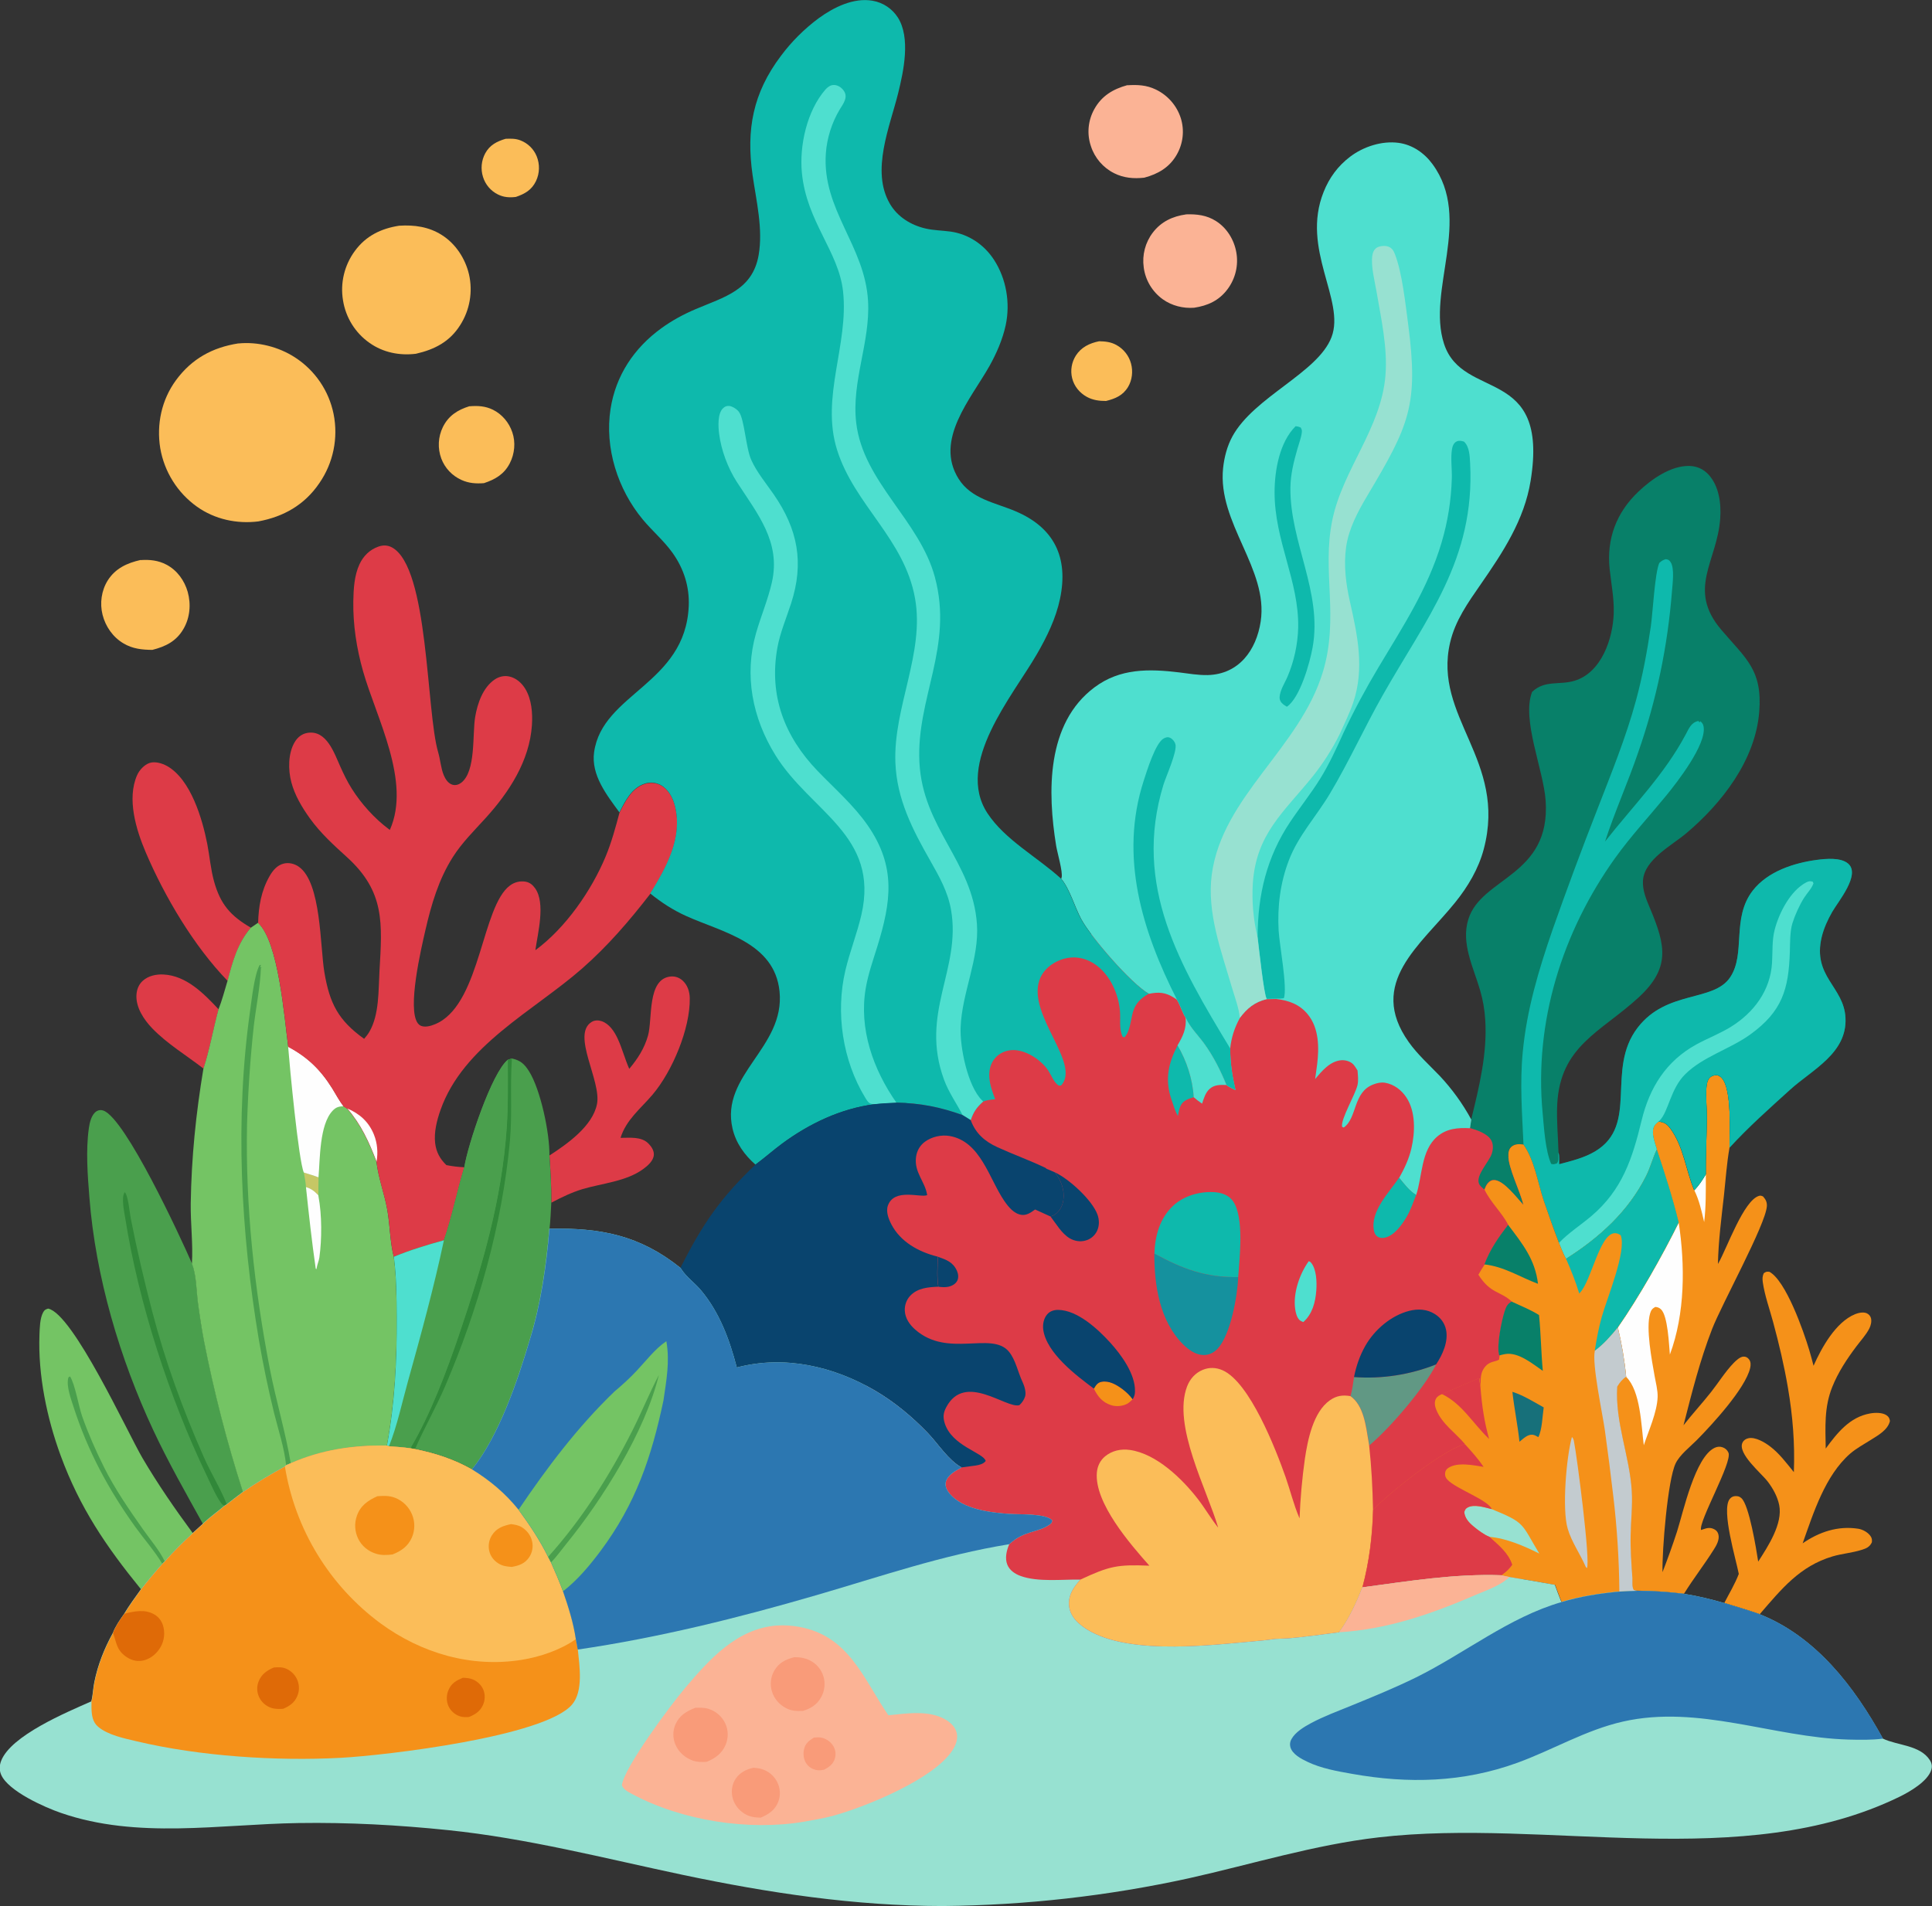 <?xml version="1.0" encoding="UTF-8"?>
<svg id="Layer_1" xmlns="http://www.w3.org/2000/svg" version="1.1" viewBox="0 0 2806.8 2769.8">
  <rect x="0" y="0" width="2806.8" height="2769.8" fill="#333333" stroke="none"/>
  <!-- Generator: Adobe Illustrator 29.4.0, SVG Export Plug-In . SVG Version: 2.1.0 Build 152)  -->
  <defs>
    <style>
      .st0 {
        fill: #15919e;
      }

      .st1 {
        fill: #2c77b1;
      }

      .st2 {
        fill: #fbb395;
      }

      .st3 {
        fill: #fbbd59;
      }

      .st4 {
        fill: #97e1d1;
      }

      .st5 {
        fill: #74c464;
      }

      .st6 {
        fill: #df6a07;
      }

      .st7 {
        fill: #17707a;
      }

      .st8 {
        fill: #c3cbcf;
      }

      .st9 {
        fill: #0eb9ac;
      }

      .st10 {
        fill: #09446e;
      }

      .st11 {
        fill: #f59119;
      }

      .st12 {
        fill: #088069;
      }

      .st13 {
        fill: #dd3b47;
      }

      .st14 {
        fill: #4edfcf;
      }

      .st15 {
        fill: #4a9f4d;
      }

      .st16 {
        fill: #619884;
      }

      .st17 {
        fill: #318839;
      }

      .st18 {
        fill: #f99b79;
      }

      .st19 {
        fill: #c6c765;
      }

      .st20 {
        fill: #fefefe;
      }
    </style>
  </defs>
  <path class="st3" d="M734.6,201.7c7.5-.3,14.4-.5,21.5,2.3,10.7,4.1,19.3,12.5,23.6,23.1,4.7,11.6,4.4,24.7-1,36-6.2,13-16.3,18.7-29.3,23.1-9.3,1.1-17.5.6-26-3.6-10.4-5.1-18.3-14.4-21.7-25.5-3.6-11.5-2.4-23.9,3.3-34.4,6.6-12,16.8-17.2,29.5-21h.1Z"/>
  <path class="st3" d="M1596.8,495.9c9.2.2,17.1,1,25.2,5.5,10.5,5.8,18.2,15.6,21.2,27.1,3,11.1,1.6,23.8-4.3,33.7-7.6,12.6-18.5,17.1-32.1,20.5-9.8,0-19.2-1.2-27.9-6-10.5-5.8-18.4-15.4-21.3-27.1-2.8-11.2-.8-23.1,5.4-32.9,7.8-12.2,20-18,33.8-20.8h0Z"/>
  <path class="st3" d="M682,590.4c12.1-1,23-.4,34.1,5,13.4,6.6,23.5,18.8,28.2,32.8,5,14.6,3.4,31.4-3.7,45.1-8.2,15.9-21.2,23.4-37.5,28.8-11.5.9-22,.2-32.6-4.6-13.6-6.1-24.2-17.3-29.4-31.2-5.5-14.9-4.7-31.4,2.3-45.7,8.2-16.6,21.5-25,38.6-30.3h0v.1Z"/>
  <path class="st13" d="M295.7,1552.9c-24.6-19.1-52.8-36-74.5-58.5-12.1-12.6-23.8-30.1-23-48.2.4-8.1,3.2-15.6,9.4-21.1,8-7.1,19.2-9.5,29.6-9,33.5,1.5,59,27.8,80.4,50.6-7.7,28.3-12.9,58.4-21.9,86.2h0Z"/>
  <path class="st3" d="M204.4,813.9c13.2-.9,25.7.4,37.5,6.7,15.4,8.1,26.1,23,30.8,39.5,5,18,3.3,37.7-6.2,53.9-10.4,17.9-25.9,25.5-45.2,30.4-15.1-.2-28.6-1.5-42-9.5-15.2-9-26-24.4-30.3-41.5-4.2-16.7-1.7-35.2,7.5-49.9,11.2-17.7,28.3-25.4,47.9-29.8h0v.2h0Z"/>
  <path class="st2" d="M1723,311.5c15.6-.5,30.1,1.1,43.7,9.8,15.7,10,26.2,27.1,29.4,45.3,3.4,18.8-1.2,38.2-12.7,53.6-12.4,16.6-28.7,24-48.6,27-15.9,1.2-32.3-2.9-45.4-12.2-15.3-11-25.4-27.8-27.8-46.5-2.5-17.9,2.2-36.1,13.2-50.5,12.1-15.9,28.8-23.7,48.1-26.4h.1v-.1Z"/>
  <path class="st2" d="M1637.8,123.9c14.8-.9,27.7-.4,41.4,6.2,17.3,8.3,30.5,23.4,36.3,41.7,5.5,17.7,3.3,36.9-5.9,52.9-10.5,18.5-27.2,28.2-47.2,33.5-15.3,1.7-29.9.5-43.8-6.5-16-8-28.2-22.2-33.7-39.2-6.1-17.8-4.3-37.4,4.9-53.9,10.7-19.4,27.4-29.2,48.1-34.9h0v.2h-.1Z"/>
  <path class="st13" d="M330.7,1425.4c-49-50.5-91.6-122.5-119.1-187.1-13.8-32.5-27.6-77.4-12.4-111.9,3.2-7.2,10.3-15,17.9-17.6,8-2.8,18.4.4,25.5,4.3,34.7,19.5,51.4,77.1,58.5,113.2,3.5,18,5,37.1,9.9,54.6,9.2,33.1,23.9,50.1,53.5,67.2-19.4,22.9-26.2,48.8-33.7,77.2h0l-.1.1Z"/>
  <path class="st3" d="M579.9,328c22.1-1.4,43.1,1.5,62.1,13.6,20.1,12.7,34.1,34.4,39.4,57.3,5.7,25.2,1.1,51.7-12.8,73.5-15.2,24.2-37.2,35.5-64.4,41.7-23.7,2.9-47.5-1.8-67.2-15.7-20.8-14.5-34.8-37-38.7-62.1-4.2-25.2,2.1-51.1,17.3-71.7,16.1-21.9,38-32.5,64.3-36.6h0Z"/>
  <path class="st5" d="M204.9,2309.6c-50.7-62.3-89-118.5-116.9-194.7-20-54.6-32.8-116.7-30.7-174.9.4-9.8.6-24.1,5.3-32.8,2-3.7,3.5-4.4,7.3-5.6,36.3,7.4,115.2,179.8,137.1,217.2,22.3,37.9,46.9,73.6,73,109-14.1,13.2-28.1,26.7-40.8,41.3l-3.6,3.6c-10.8,12.1-20.9,24.2-30.9,37h.2v-.1Z"/>
  <path class="st15" d="M235.8,2272.6c-10.8-18.3-26-35.4-38.5-52.7-39.4-54.7-69.9-111.3-90.5-175.6-3.6-11.1-10.4-29.4-7.8-41.1.5-2.3.5-1.6,2.7-3,7.2,10.7,12.6,43.5,17.6,57.8,8.7,24.8,19.8,50,31.5,73.5,15.9,32,36.7,62.2,57.3,91.4,10.3,14.7,23.6,30,31.3,46.2l-3.6,3.6h0v-.1Z"/>
  <path class="st11" d="M2606.1,2139.2c1.6-41.6-1.6-81.6-8.6-122.5-5.5-32.4-13-64-21.6-95.8-5-18.5-12.2-38.5-14.9-57.4-.7-5.1-.7-8.7,1.4-13.3,3.6-2.4,3.8-2.3,8.1-2.1,24,12.9,49.6,85.9,58,113.9,2.2,7.5,4.3,15.1,6.2,22.7,11.8-26.3,32-63.3,60.4-75,4.7-1.9,12-3.5,16.9-1.3,3.2,1.5,5.4,4,6.2,7.4,1.1,4.7-.3,10.4-2.4,14.6-4.7,9.3-12.7,17.9-18.9,26.2-13.7,18.2-26.5,37.6-35,58.9-11.9,29.6-10,58.2-9.5,89.5,16.6-22.6,34.9-45.8,64.4-51,7.1-1.3,18.1-1.6,24.2,2.8,3.1,2.2,4.1,4.5,4.7,8.1-2.9,13-17.1,20.8-27.6,27.4-10.1,6.4-21.3,12.4-30.3,20.2-36.2,31.7-53.2,85.8-68.9,130.2,24.1-16.6,51.1-25.7,80.6-21.2,6.7,1,14.7,5.5,18.3,11.2,1.9,3,2,5.3,1.6,8.7-3.6,7.1-8.1,8.7-15.4,11-13.5,4.2-28,5.3-41.6,9.3-47.8,14.2-74.3,47.5-105.8,83.9-16.9-6-34.3-11-51.5-16.3,7.1-13.8,15.5-27.6,21-42.1-4.1-21.5-25.5-92-13.4-108.6,2.1-2.8,4.9-4.4,8.4-4.5,3.8,0,5.6.3,8.6,2.8,11.5,9.7,21.9,74.9,24.6,92.4,14.2-22.1,36-55.1,30.5-82.2-2.6-12.6-9.1-24.2-16.8-34.3-9.1-11.9-44.5-40.9-36.4-56.6,1.8-3.5,4.8-5.4,8.5-6.2,10-2.2,23.7,6,31.2,11.7,13.5,10.1,24,24.3,34.6,37.3h0l.2.2h0Z"/>
  <path class="st3" d="M346.4,499.1c28.2-2.8,58.5,4.9,82.2,20.3,28.9,18.7,49.1,48.2,56,82,7.1,35.1-.4,71.5-20.8,100.9-21.3,31.3-51.7,48.6-88.5,55.4-31.1,3.9-63.2-3-89-21.3-28.4-20.2-47.6-50.8-53.5-85.2-5.6-34.6,2-70.2,22.8-98.6,23-31.3,53-47.7,90.8-53.6h0v.1Z"/>
  <path class="st15" d="M294.8,2214.5c-24.8-44.8-50.3-89.5-72-135.9-48.8-104.3-83.9-223.1-92.9-338.2-2.6-32.6-5.4-68.6-.8-101,1.1-8.1,3.8-20.1,11.4-24.7,3-1.8,6.5-2,9.8-.8,32.1,11.6,111.6,183.1,128.8,222.6,6.3,15.2,6.4,38.9,8.6,55.4,2.4,18.9,5.2,37.9,8.9,56.5,14.5,74.3,33.4,147.6,56.6,219.6-7.8,6-15.8,11.8-23.4,18l-3.4,2.1c-10.2,8.9-21.7,16.8-31.3,26.2h0l-.3.2h0Z"/>
  <path class="st13" d="M2235.9,1882.5c-32.4,258.8,32.7,321.8-29.9,419.1-93.7,145.8-344.8,167.7-516.5,122.1-221.1-58.7-448.3-265.8-449.4-541.1-1.2-308.6,282.1-569.4,476-546.7,94.3,11,224.6,95.8,283.7,161.7,24.8,27.7,59.3,76.8,115.4,114.5,8.8,5.9,29.6,19.2,52.7,42.8,0,0,26.7,27.2,44.7,58.7,36.7,64,25.6,150,23.2,168.9h.1Z"/>
  <path class="st17" d="M326.1,2188.2c-.7-.3-1.4-.6-2-1-7.4-5.8-19.6-34.4-24.2-43.9-53.9-112.2-98.3-249.3-117.9-372.7-1.4-9-6.3-30.5-.8-38.2,5.1,4.8,7.2,30.5,8.8,38.3,9,45.9,19.6,90.9,31.4,136.1,18.9,72.4,44.3,141.7,74.5,210.2,10.3,23.4,24.2,45.4,33.6,69.1l-3.4,2.1h0Z"/>
  <path class="st11" d="M2478.2,1706.6c-.4-27.4,1.3-55.1,1.5-82.5,0-14.5-1.8-29.7-.6-44.1.3-4.2,1.1-8.8,3.5-12.3,2.3-3.4,6.1-5,10-5.3,3.6-.2,6.6,1.7,8.9,4.3,14.8,16.3,11.2,79.7,11.1,101.2-4,22.7-5.5,45.9-8,68.8-3.7,33.3-8.1,66.6-8.8,100.1.2-.4.4-.7.6-1.1,12.3-21.1,36.8-92.1,59.5-98,2.2-.6,3.4.2,5.4.9,3.8,4.2,6,8.3,5.6,14.2-1.7,26.7-65.5,142.2-79.6,178.6-17.7,45.7-29.4,92.5-41.5,139.8,12.9-16.6,27.1-31.9,40.1-48.4,10.9-13.8,20.7-29.8,32.9-42.3,3.3-3.4,9-8.8,14-9.1,3.5-.2,6,1.2,8.1,3.9,2.9,3.5,2.7,8.6,1.7,12.8-7,29.6-54.7,81.5-77.4,104.5-9.9,10-24.9,21.5-30.9,34.1-11.5,24.2-19.8,126.4-19,157.9,7.6-19.5,14.6-39.1,21.1-59,9.1-28.7,26.3-108.7,54.9-121.8,3.7-1.7,7.7-2,11.6-.5,3.8,1.4,6.6,4,8.2,7.7,6,13.9-43.8,100.2-39.8,112.4l1.9-.7c6.5-2.2,11.1-3.7,17.5-.3,2.9,1.5,4.8,3.9,5.7,7.1,2.2,7.8-2.9,16.6-7,22.9-13.6,21.6-29.4,41.8-42.9,63.6-22.8-2.8-45.8-4.3-68.8-4.5l-4.5-1.1c-2.9-5.2-1.6-11.6-2-17.4-1.4-21-3-41.9-2.5-63s2.9-42.3,1.6-63.5c-3.1-51.2-24.4-99.6-21.1-151.6,3.7-5.9,7.1-10.4,12.9-14.3-2.3-24.1-6.5-48.4-12.1-71.9,30.9-44.4,64.5-104,88.5-152.4-8.8-36-20.1-71-31.8-106.2-2.7-8.7-6.8-19.3-5.5-28.5.8-5.7,3.6-8.5,8-12,8.9,1.3,12.5,3.6,17.8,10.9,18.8,25.9,22.2,60.1,34.2,89,6.8-7.1,11.7-14.6,16.7-23h.3v.1Z"/>
  <path class="st20" d="M2461.5,1729.7c6.8-7.1,11.7-14.6,16.7-23,0,23.1.4,46.3-2.4,69.2-3.7-15.8-7.1-31.6-14.3-46.2h0Z"/>
  <path class="st20" d="M2438.8,1776.4c9.4,61.9,9.4,132.5-12.8,192-1.3-13.9-2.9-56.8-13.1-65.9-2.6-2.3-4.7-3-8.1-3.3-4.3,2.3-6.1,4.6-7.5,9.4-6.5,21.5,2.5,68.2,6.5,90.9,1.7,9.7,4.7,20.8,4.4,30.6-.8,22.2-13.1,49-20.1,70.1-3.8-28.8-4.6-78.6-25.6-99.4-2.3-24.1-6.5-48.4-12.1-71.9,30.9-44.4,64.5-104,88.5-152.4h0l-.1-.1Z"/>
  <path class="st5" d="M374.9,1340.9c30,27.7,38.1,137.8,43.8,180.1,28.1,15,46.7,33.1,63.6,60,5.5,8.7,10.5,18.5,16.8,26.6l5.3,3.3c20.2,23.5,31.5,48.4,42.5,77.2,2.7,23.5,11.6,46.3,15.7,69.7,4,22.3,3.9,46.9,9.5,68.6,3.8,28.8,4,58.9,4.2,87.9.3,63.2-2.8,124-14.2,186.3-49.1-.7-94.5,6-139.8,25.7l-6.7,2.9-1.8,1.7c-20.9,11.5-41.3,23.6-60.9,37.2-23.2-72-42.1-145.4-56.6-219.6-3.6-18.7-6.4-37.6-8.9-56.5-2.1-16.5-2.2-40.3-8.6-55.4,1.8-29-2.1-58.6-1.7-87.8,1-66.5,7.5-130.3,18.4-195.8,9.1-27.8,14.2-57.9,21.9-86.2,5.3-13.3,8.9-27.6,13.1-41.3,7.5-28.5,14.3-54.3,33.7-77.2l10.6-7.3h.1v-.1Z"/>
  <path class="st19" d="M441.5,1703.9c7,2.3,14.4,4.3,21.3,7l-.4,26c-5.5-5.6-10.2-9.8-17.9-11.7-.3-7-1.9-14.2-3-21.2h0v-.1Z"/>
  <path class="st20" d="M444.5,1725.1c7.7,2,12.5,6.2,17.9,11.7l.3,1.9c5,26.6,5,61.7,1.3,88.6-.8,5.4-3.2,10.2-4,15.7l-.2,1.3-1.1-.7c-5.7-39.4-10-78.9-14.2-118.5h0Z"/>
  <path class="st15" d="M415.7,2129.2c-2.7-25.3-11.3-51.1-17.5-75.8-8.6-35.1-16-70.6-22.1-106.2-26.3-156.8-35-321-12.7-478.8,2.3-16.3,6.2-52.5,13.8-66l1.8-.3-1,3.4h2.7l-1.6.6c-1.1,28.6-7.2,57.2-10.5,85.7-5.1,47.3-8.3,94.9-9.7,142.4-2.4,118.4,10.6,238.6,33.1,354.8,8.9,46,22.6,91.2,30.4,137.4l-6.7,2.9h0v-.1Z"/>
  <path class="st20" d="M418.7,1520.9c28.1,15,46.7,33.1,63.6,60,5.5,8.7,10.5,18.5,16.8,26.6-7,.4-11,1.4-15.9,6.6-19.2,20.3-18.2,70.2-20.5,96.8-6.8-2.7-14.3-4.7-21.3-7-7.6-16.9-20.6-154.5-22.8-182.9h0l.1-.1Z"/>
  <path class="st13" d="M566.5,1205.7c31-70-19.7-162.3-39-230.1-9.4-33-14.8-67.9-14.2-102.2.3-17.7,1.4-37.2,9-53.5,5.6-12,14.9-21.2,27.5-25.6,6.7-2.4,13.4-2.2,19.7,1.2,53.6,29.3,49.4,237.7,67.1,297.8,3.2,10.8,3.8,22.8,8.1,33.2,2.4,5.7,6.4,12.1,12.8,13.9,4.4,1.2,9-.2,12.5-2.9,21.7-16.5,16.1-70.6,20.3-95.5,3.3-19.7,11.3-43.2,28.6-54.7,6.2-4.1,13.4-5.8,20.7-4.3,10.2,2.1,18.3,9.4,23.6,18.1,9.2,15.3,10.7,35.1,9.6,52.6-3.5,52.1-33.2,97.6-67.4,135.2-16.6,18.3-34.3,35.7-47.6,56.7-20.5,32.3-31.2,68.8-39.7,105.8-6.2,26.9-26.8,114.6-11.1,135.6,2.4,3.2,4.9,4.2,8.8,4.7,6.8.7,15.7-2.7,21.5-5.8,61.1-32.7,62.9-168.4,103.3-198.9,6.5-5,14.7-7.1,22.7-5.8,6.2,1,10.5,4.6,14.1,9.6,15.5,21.8,3.8,65.2.4,90,43.8-32.2,81.4-86.4,102.1-136.2,8.6-20.7,14.3-42,20.1-63.6,8.4-16.5,17.9-36,37.1-41.9,7.6-2.4,15.8-1.7,22.8,2,11.2,6,17.7,18.3,20.7,30.2,11.8,46.3-12.3,89.7-35.8,127.5-30.2,39.1-62,76.1-99.2,108.7-71,62.1-172.5,111.8-205.6,205.4-5.3,15-9.7,32.4-7.8,48.4,1.6,13,7,22.8,16.3,31.8,8.8,1.7,17.1,2.8,26.1,3.1-10.7,35-17.7,72.2-29.8,106.7-24.8,6.8-48.8,14.1-72.6,23.9-5.6-21.8-5.5-46.3-9.5-68.6-4.2-23.3-13-46.2-15.7-69.7-11-28.8-22.3-53.7-42.5-77.2l-5.3-3.3c-6.3-8.1-11.4-17.8-16.8-26.6-16.9-26.9-35.6-45-63.6-60-5.8-42.3-13.8-152.4-43.8-180.1.6-24,4.5-46.8,16.5-67.9,4.8-8.4,11-16.1,20.8-18.5,7.5-1.8,15.6.2,21.8,4.6,32.8,22.9,30.8,115.8,37.2,153.7,7.7,45.3,20.3,69.6,57.7,96.4,2.9-3.3,5.6-6.7,7.8-10.6,14.3-24.8,12.9-59.9,14.5-87.8,4-69.3,8.2-115.2-47.1-165.5-19.6-17.8-38.5-34.9-54.1-56.6-11.3-15.8-21.8-33.3-26.8-52.2-4.8-17.9-5-42.5,5.1-58.9,4-6.6,10.1-11.5,17.8-12.9,28.2-5.1,39.4,29.4,48.3,49.1,4.9,10.9,10.1,21.7,16.5,31.8,13.6,21.7,33.3,43.7,53.9,58.9.5.4,1.1.8,1.7,1.2h0v-.4h-.1Z"/>
  <path class="st20" d="M504.5,1610.8c18.1,7.6,31.4,19.6,38.8,38.1,5,12.6,6,25.8,3.8,39.1-11-28.8-22.3-53.7-42.5-77.2h-.1Z"/>
  <path class="st13" d="M914.1,1553.3c12.3-14.7,22-29.6,27.3-48.3,6.9-24.2-1.7-82.9,33.2-86,6.1-.5,11.9,1.5,16.6,5.5,7.6,6.6,10.7,16.3,10.9,26,.7,44.4-25.3,106-53.8,139.9-17.4,20.6-38.4,36.4-46.8,63.1,13.5,0,30.1-2.2,40.5,8.2,4.3,4.3,8.2,10.1,7.9,16.4-.5,8.9-9.1,16.1-15.7,20.9-24.3,17.8-59.7,20.6-88,29-15.5,4.7-30.9,12.1-45.2,19.7.2-22.9-1.2-45.7-2.7-68.6,25.6-16.6,62.7-42.6,69-74.7,6.7-33.8-37.8-101.4-7.5-119.5,4.2-2.5,9.6-2.5,14.1-1,11.2,3.7,18.5,14.9,23.3,25.1,6.7,14.3,10.6,29.8,17,44.3h-.1Z"/>
  <path class="st15" d="M743.9,1538.2c12.2,2.7,17.9,7.9,24.6,18.4,16.8,26.4,30.3,90.5,29.7,122.6,1.5,22.8,2.9,45.7,2.7,68.6-.7,12.6-1.1,25.2-2.5,37.7-4.5,54.4-12.3,109.4-28.6,161.7-17.4,58.8-44.9,140.2-83.9,188-26-14.8-53.6-23.7-82.7-29.6l-7-1.2c-10.4-1.3-20.6-2.2-31.1-2.9l-2.9-1.1c11.5-62.3,14.5-123.1,14.2-186.3-.2-29.1-.4-59.1-4.2-87.9,23.9-9.8,47.8-17.1,72.6-23.9,12-34.5,19.1-71.6,29.8-106.7,4.8-31,39.7-136.8,63.1-155.6l6.1-2h0v.2h.1Z"/>
  <path class="st17" d="M737.7,1540.2l6.1-2-.2,2c-2.7,39.2.8,78.5-2.8,117.9-11.2,121.2-46.2,244.8-94.2,356.5-13.3,31-30.2,60.2-43.6,91.1l-7-1.2c28.9-48.3,52.9-112.3,71-165.8,33.8-99.8,61.8-194.5,69-300.7,2.2-32.5,1.7-65.2,1.5-97.8h.2Z"/>
  <path class="st15" d="M674.7,1695.8c4.8-31,39.7-136.8,63.1-155.6,0,32.6.7,65.3-1.5,97.8-7.2,106.2-35.3,200.9-69,300.7-18.1,53.6-42.2,117.5-71,165.8-10.4-1.3-20.6-2.2-31.1-2.9l-2.9-1.1c11.5-62.3,14.5-123.1,14.2-186.3-.2-29.1-.4-59.1-4.2-87.9,23.9-9.8,47.8-17.1,72.6-23.9,12-34.5,19.1-71.6,29.8-106.7h0v.1Z"/>
  <path class="st14" d="M572.3,1826.3c23.9-9.8,47.8-17.1,72.6-23.9-14.6,68.9-33.4,137.3-52.3,205.2-8.6,30.8-15.6,64.4-27.5,94.1l-2.9-1.1c11.5-62.3,14.5-123.1,14.2-186.3-.2-29.1-.4-59.1-4.2-87.9h.1v-.1Z"/>
  <path class="st12" d="M2226,1005.3c18.5-17.5,39.6-9.3,61.7-16.1,39-12,55.5-61.1,56.7-97.9.7-21.7-3.6-42.8-5.9-64.2-4.7-44.1,9.8-82.4,41.9-112.8,18.7-17.8,46.8-37.7,73.7-37.2,11,.2,20.6,4.5,28.1,12.6,15.3,16.8,18.5,42.1,16.9,64-4.4,62.1-48.6,102.4,1.5,161.4,35.9,42.3,60.1,58.1,55.2,119.4-5.6,70.1-54.1,132.6-106,176.4-21.1,17.8-60.8,38-62.9,68.6-1,14.7,5.3,28.6,10.8,41.8,22.3,53.1,29.1,85.7-17.4,128.4-54.9,50.4-113.9,70.1-118,155.7-1.1,23.3,1.3,46.4,1.9,69.6,1.5,5,.8,11.8.9,17,17.9-4.8,36.2-9.1,52.3-18.7,64.3-38.5,14.7-118.5,61.8-179.8,42.3-55,110.1-36.8,134.4-73.2,23.1-34.6,1.5-85.7,32.9-126.1,21.6-27.7,59.7-40.1,93.3-44.5,13.1-1.7,34.4-3.7,45.1,5.4,18.6,15.9-14.4,55-23.1,70.2-6.5,11.4-12.1,23.6-15.2,36.3-13.9,57.9,32.3,72.2,34.5,117.7,2.6,51.4-48.4,75.3-80.4,104.3-29.9,27.1-60.9,54.6-88.1,84.4.1-21.5,3.7-85-11.1-101.2-2.3-2.6-5.3-4.6-8.9-4.3-4,.3-7.7,1.9-10,5.3-2.4,3.5-3.1,8.2-3.5,12.3-1.2,14.4.7,29.6.6,44.1-.2,27.5-1.8,55.1-1.5,82.5-5.1,8.4-9.9,15.9-16.7,23-12-28.9-15.4-63.1-34.2-89-5.3-7.3-8.9-9.6-17.8-10.9-4.4,3.4-7.2,6.2-8,12-1.3,9.2,2.9,19.7,5.5,28.5l-.6,1.2c-5.6,12.3-8.9,25.4-15.1,37.6-25.7,51.4-68.2,89.8-116.3,120.2-4-7.4-7-15.3-10.2-23.1-7.7-20.3-15.1-40.8-22.1-61.4-8.6-26.2-13.5-59.2-29.6-81.7-6-.6-11.7-1.1-16.8,2.8-4,3.1-5.1,7.7-5.1,12.5-.1,19.4,16.9,51.6,21.9,72.5-9.3-9.6-28.1-35.2-42-36.2-4.1-.3-6.8,1.3-9.5,4.2-2.4,2.6-3.9,6.4-5.3,9.6-2.5-2.3-6.5-5.3-7.7-8.6-4.7-11.9,14.4-31.4,18.4-42.7,2.2-6.2,2.8-13.6-.3-19.7-5-10-21.1-15.4-31.2-18.3l1.9-12.6c11.5-47,23.6-96.4,20.3-145.1-.9-14.5-3.4-28.8-7.5-42.7-9.6-33.1-28-68-17-103,19.1-61.2,119.8-62.5,112.3-172.2-3.1-45.2-35.4-118.2-19.6-158.4h.1v.1Z"/>
  <path class="st9" d="M2213.3,1663c-2-45.3-5.4-88.4-1.1-133.8,5.9-62.1,23-119,43.2-177.7,20.6-58.5,42.2-116.6,64.8-174.4,20.3-52.4,41.9-105.1,56.6-159.4,9.6-35.4,16.2-71.2,21.5-107.4,2.9-20.2,5.8-77.6,12.3-92.2,3.2-3,5-4.2,9.4-5.5,3.8.7,4.7.8,7,4.2,6.1,8.9,2.8,32.2,2,42.7-6.2,79.6-22.6,158.1-48.9,233.4-14.9,43.8-34,86.1-48.3,130,40.8-52,86.3-97.3,117.4-156,4.5-8.5,7.9-17.2,18.3-19.2l1.6,2.3.9-2c3.1,2.5,4.3,4,5,8,4.4,25.9-38.8,81.2-54.8,100.7-24.5,29.9-51.2,58.7-73.7,90.1-76.7,107.2-117.9,238.2-105.4,370.2,2,21.7,3.9,54.7,12.4,74.3,3.8,1.1,4.7.4,8.5-.8,3.6-5.2,1.3-9.6,2.2-15.7,1.5,5,.8,11.8.9,17,17.9-4.8,36.2-9.1,52.3-18.7,64.3-38.5,14.7-118.5,61.8-179.8,42.3-55,110.1-36.8,134.4-73.2,23.1-34.6,1.5-85.7,32.9-126.1,21.6-27.7,59.7-40.1,93.3-44.5,13.1-1.7,34.4-3.7,45.1,5.4,18.6,15.9-14.4,55-23.1,70.2-6.5,11.4-12.1,23.6-15.2,36.3-13.9,57.9,32.3,72.2,34.5,117.7,2.6,51.4-48.4,75.3-80.4,104.3-29.9,27.1-60.9,54.6-88.1,84.4.1-21.5,3.7-85-11.1-101.2-2.3-2.6-5.3-4.6-8.9-4.3-4,.3-7.7,1.9-10,5.3-2.4,3.5-3.1,8.2-3.5,12.3-1.2,14.4.7,29.6.6,44.1-.2,27.5-1.8,55.1-1.5,82.5-5.1,8.4-9.9,15.9-16.7,23-12-28.9-15.4-63.1-34.2-89-5.3-7.3-8.9-9.6-17.8-10.9-4.4,3.4-7.2,6.2-8,12-1.3,9.2,2.9,19.7,5.5,28.5l-.6,1.2c-5.6,12.3-8.9,25.4-15.1,37.6-25.7,51.4-68.2,89.8-116.3,120.2-4-7.4-7-15.3-10.2-23.1-7.7-20.3-15.1-40.8-22.1-61.4-8.6-26.2-13.5-59.2-29.6-81.7h.2v.1Z"/>
  <path class="st14" d="M2264.9,1806.1c13.9-14.6,31.7-25.9,47.1-39,44.9-38.1,59.5-83.5,72.9-138.8,11.6-47.9,35.5-86.2,79.3-110.4,16.6-9.1,34.6-15.9,50.7-25.9,33.3-20.7,57.1-52.8,59.5-92.7,1-15.9-.2-32.7,3.8-48.1,6.3-24.4,22.7-56.7,45.8-68.9,3.7-1.9,5.5-2.1,9.5-1.1l1.1,2.5c-2.8,7.9-9.3,14.1-13.7,21.1-6.5,10.2-13.2,25.1-16.8,36.6-3.8,12.1-3.4,28.7-3.8,41.6-1.7,54.9-11.3,86.8-57.4,120.2-29.6,21.4-68.8,32.2-94.6,57.8-21.4,21.2-24.1,53.6-36.9,67.1-.6.6-1.2,1.2-1.8,1.7-4.4,3.4-7.2,6.2-8,12-1.3,9.2,2.9,19.7,5.5,28.5l-.6,1.2c-5.6,12.3-8.9,25.4-15.1,37.6-25.7,51.4-68.2,89.8-116.3,120.2-4-7.4-7-15.3-10.2-23.1h0v-.1Z"/>
  <path class="st14" d="M1541.7,1276.7c.2-.5.5-1,.6-1.5,2-8.2-6.2-35.7-7.9-46-12.7-78-14.6-177.9,55.7-230.4,37-27.7,79-27,122.8-21.7,13.6,1.7,27.9,4.2,41.7,3.9,45.4-1.2,70.6-36.3,76.9-77.8,11.6-76.7-62.9-142.8-54.6-223,1.7-15.8,5.8-31.7,13.4-45.8,31.5-57.9,124.3-92.5,144.1-144.4,20.5-53.6-44.9-127.8-11.4-211.2,8.2-20.6,20.8-37.7,38.5-51.1,19.2-14.6,46.2-23.4,70.4-20.1,20.1,2.7,37.5,14.8,49.3,31,58.6,80.1-8.8,183.1,16.7,261.1,27.2,83.4,153,30.9,125.8,198.9-9.2,57.1-40.5,104.3-72.8,150.9-18.2,26.3-36.9,52.5-44.2,84.3-25.2,108.3,83.1,170.9,48.9,300.1-7.6,28.7-23.1,54.7-41.6,77.6-50,62.1-128.4,116.9-67.4,202.8,12.9,18.2,29.8,33.2,45.1,49.2,17.9,19.1,33.3,40.4,45.8,63.4l-1.9,12.6c-17.4-.9-33.9.3-47.8,12.3-23.6,20.4-21.3,57.4-30.4,84.8-10.1-6-17.3-16-24.7-24.9,7.6-13.7,14.1-27.2,17.7-42.6,5.5-23.4,6.5-53.6-7.2-74.3-7.2-10.9-18.1-19.2-31.2-21.4-5.7-.9-11.3.4-16.6,2.4-30.1,11.1-23.4,48.9-43.2,62.7l-2.4-1c-2.4-11,19.2-46.5,22.4-60.9,1.5-6.7.5-14.2,0-21-1.9-2.9-3.7-6.2-6.1-8.8-4.1-4.4-11.4-6.5-17.3-6.1-16.5,1.2-28.4,15.7-38.2,27.4,1-7.1,1.9-14.2,2.9-21.2,3-24.5,2.9-52.7-13.6-72.9-11.8-14.5-27.8-20.3-45.9-22.3l-13.8.3c-17.4,4.2-28.6,13.4-39.1,27.5-7.7,14.4-12.2,28-13.9,44.3,0,21.2,2.9,39.8,7.7,60.3-4.4-2.2-9.2-4.3-13.2-7.3-8.4-20.7-19-41.8-32.2-60-8.8-12.2-20.9-23.8-26.9-37.6-4.8-7.3-7.7-18.2-12.9-26.5-1.3-1-2.7-1.9-4.1-2.8-12.5-8-22.3-8.6-36.5-5.7-25.9-14.9-84-82.1-98.2-108.4-9.5-17.5-16.9-44.5-29.2-58.9h0v-.2h0Z"/>
  <path class="st9" d="M1882.3,619.4c3,.2,4.5.7,7.3,1.8,1.7,3.1,2.1,4,1.6,7.7-1,7.7-4.2,15.8-6.3,23.3-5.3,18.4-10,37.2-10.2,56.4-.9,79.5,46.9,152,32.2,232.5-4,22.1-18.1,72.7-37.3,85.9-2.4-1.4-5.5-3.3-7.4-5.4-3.2-3.6-3.7-7.2-2.8-11.8,1.7-9.1,7.2-17.6,10.9-26,9.7-22.7,15-47,15.7-71.6,1.4-67.7-34.4-126-34.3-196.9,0-31.7,7.2-72.8,30.6-96h0v.1Z"/>
  <path class="st9" d="M1709.8,1452.5c-50.4-99.3-84.1-207.8-48.1-318.4,4.5-13.8,17-54.8,29.1-61.1,3.1-1.6,5.9-2.4,9.2-.8,3.5,1.6,6.6,5.5,7.6,9.1,3.1,10.5-13.8,47.3-17.4,59.2-44.8,146.8,24.2,262.8,97.1,383.2,0,21.2,2.9,39.8,7.7,60.3-4.4-2.2-9.2-4.3-13.2-7.3-8.4-20.7-19-41.8-32.2-60-8.8-12.2-20.9-23.8-26.9-37.6-4.8-7.3-7.7-18.2-12.9-26.5h0v-.1Z"/>
  <path class="st9" d="M1951.6,1065.4c15.5-33,32.5-64.6,51.2-95.9,35.4-59.2,71.5-113.9,91.4-180.7,9.1-30.5,14.1-62,15-93.8.4-13.5-1.9-28.8.2-42,.7-4.6,2.6-9.8,7.3-11.7,3.5-1.4,6.7-.6,10.1.4,8.2,7.4,8.4,21.3,9,31.8,7.2,139.8-63.5,224.5-127.4,337.5-26.6,47-48.8,96.3-76.5,142.6-19.4,32.5-45.6,60.5-59.3,96.2-12.7,32.9-17,67.7-15,102.8,1.2,20.7,13,82.6,7.6,98-3.8.6-7.2.7-11,.6l-13.8.3c-4.2-5.5-11.7-77.3-13.3-89.9,0-60.8,13.1-115.9,47-166.8,14.2-21.3,30.3-41.4,43.8-63.1,13-21,23.6-44,33.8-66.5h0v.2h-.1Z"/>
  <path class="st4" d="M1801.2,1479.3c-1.2-14.5-7.5-30.7-11.6-44.7-15.3-52.5-36.6-108.6-29.1-164.1,15.4-113.4,128.4-183.6,161.6-294.8,23.5-78.6-1.8-145.9,13.4-219.6,15.3-74.3,71.1-133.5,77.3-210.7,3.2-39.8-6.2-82-12.9-121.1-2.7-15.6-8.4-37.3-6.2-52.9.7-4.6,2.5-9.1,6.7-11.6s12-3.2,16.6-1.4c5.3,2.1,7.4,5.6,9.4,10.6,10.7,27.1,15.5,73.2,19.4,102.4,15.4,117.7,1.3,146.9-59.3,248.8-13.6,22.8-27.2,48.2-30.9,74.9-3.7,27-.2,54,5.8,80.3,11,48.4,21,96.6,4.6,145.4-5.4,15.9-13.2,31.4-20.1,46.8-10.7,21.4-23.7,41.7-38.6,60.4-42.2,52.3-82.3,83.6-87.2,155.6-1.6,26.2.7,52.6,6.8,78.2,1.6,12.7,9.1,84.4,13.3,89.9-17.4,4.2-28.6,13.4-39.1,27.5h0l.1.1Z"/>
  <path class="st9" d="M900,1180.6c-18.5-25.2-41.5-54.3-36.9-87.5,11.9-85.6,132.6-98.9,137.5-212.4,1.2-28.1-7.2-54.5-23.6-77.4-12.7-17.7-29.4-31.8-43.2-48.4-36.4-43.8-55.6-104-46.8-160.7,7.6-48.6,34.2-88.5,73.8-117.2,15.6-11.3,32.2-20.3,49.9-27.8,41.5-17.7,82.7-27.6,91.5-78.8,6.5-38.1-3.5-78.5-8.9-116.2-9.4-66,.6-119,41-172.7,15.6-21,34.2-39.5,55.2-55.1,21.8-15.8,50.6-30.2,78.3-25.3,15,2.6,28.2,11.4,36.5,24.2,18.9,29.6,8.4,78.2.6,109.8-12.1,49-40.1,113.3-12,161.2,11.1,18.9,30.4,30.8,51.4,35.7,11.8,2.8,24.4,2.9,36.4,4.5,26.4,3.7,49,18.9,63.4,41.1,17.9,27.6,23.8,62.7,17,94.8-4.5,20.8-13.4,41.3-23.8,59.8-26.5,47.1-80.3,107-44.6,163.7,18.5,29.3,52.8,34.4,82.3,46.9,56.8,23.9,77.5,67.6,65,127.3-5.9,28.3-19.1,55.4-33.5,80.3-35.4,61.2-119.3,158.9-72,231.3,25.5,38.9,72.8,63.9,106.9,95.1,12.3,14.4,19.7,41.5,29.2,58.9,14.3,26.3,72.3,93.5,98.2,108.4-11.6,6.7-19.2,13.8-23,27-3.1,11-4,28-12.3,36.4l-2.6-.9c-5.5-12-2.8-24.6-3.8-37.3-2.5-30-19.8-64-49.4-74.8-14-5.1-28.6-3.9-41.9,2.5-11.9,5.8-21.7,15.1-25.9,27.8-16.9,50.8,60.6,120.7,31.8,152.5-2.2.3-2.9.9-4.8-.6-6.3-4.8-9.7-14.5-14.1-21.1-10.6-15.9-33.6-30.8-52.9-29.6-9.4.6-18,4.5-24.2,11.6-7.1,8.1-9.2,18.5-8.3,29.1.8,10.4,4.6,20.9,8.4,30.7-6.1.7-12,1-17.7,3.5-9.5,8.6-13.9,14.8-18.1,27l-12.1-7.5c-31.7-11.3-62.1-17.6-95.7-17.8-10.8.4-21.6,1-32.3,2.2-48.4,6.2-94.5,28.2-133.5,57-13.3,9.8-25.6,20.9-38.9,30.6-16-14.1-28.4-31.3-33.3-52.4-18.1-78.2,76.6-117.6,68.3-199.3-7.2-71.1-82.9-85.8-135.5-109.5-19.3-8.7-35.9-19.5-52.4-32.8,23.4-37.9,47.6-81.3,35.8-127.5-3-11.9-9.5-24.1-20.7-30.2-7-3.7-15.3-4.5-22.8-2-19.2,6-28.7,25.4-37.1,41.9h.2Z"/>
  <path class="st14" d="M1270.2,1604.6c-1.2,0-3.5-.3-4.6-.6-4.2-1.1-6.7-5.8-8.8-9.2-32.8-54-43-123.2-28.7-184.3,6.4-27.4,17-53.6,23.3-81,26.8-115.7-73.7-149.5-124.9-232.1-33.4-53.9-45.7-116-28.1-177.4,7.1-24.7,17.3-48.7,23-73.7,13.3-58.9-20.8-99.3-50.9-145.9-13.1-20.3-22.8-46.3-25.8-70.3-1.3-10.1-2.3-28.8,5.4-36.5,2.7-2.7,5.1-3.9,9-3.7,4.8.3,11.6,4.8,14.4,8.6,8.1,10.9,10,52.2,17.9,69.8,8.1,18,21.5,34,32.7,50.2,35.1,50.8,44.3,99.4,25.2,158.4-6.9,21.3-16.1,42.8-20,64.8-12.3,69.2,10.3,128.5,58.5,178.6,24.8,25.8,52.5,49.8,73,79.4,41.2,59.7,34,110.6,13.6,176.3-6.1,19.7-13.1,39.4-16.6,59.8-10.3,59.3,10.8,118.5,44.6,166.7-10.8.4-21.6,1-32.3,2.2h.1v-.1Z"/>
  <path class="st14" d="M1398.3,1620.2c-8.8-17.3-19.8-32.3-26.7-50.9-35.9-97.4,25.1-160.2,10.1-247-4.6-26.4-17.1-48.5-30.2-71.5-25.8-45.3-48.7-89.5-50.7-142.9-3-80.1,42.7-158.9,28.6-238.2-15.4-86.7-88.1-135.8-113.3-215.9-24.1-76.8,17.1-152.7,8.7-230.2-6.3-58.2-53-101.5-59.8-172.2-3.9-39.8,7.3-90.4,34.2-121.3,3.2-3.6,7.2-6.6,12.2-6.6s9.7,2.7,12.9,6.4c9.2,10.3,1.2,20.1-4.4,29.3-11.3,18.7-18.6,41.7-20.1,63.5-5.9,82.1,56.8,134.2,61.3,214.8,3.4,59.8-24.3,116.6-17.2,177,10.1,85.9,92.1,141.6,114.3,224.2,27.2,101.2-27.1,175.4-22.5,268.7,4.7,96.5,77.3,144.3,83.6,235.6,3.5,50.3-21.8,99.4-23.7,149.8-1.2,28.9,10.1,85.2,30.9,106s1.3,1.2,1.9,1.8c-9.5,8.6-13.9,14.8-18.1,27l-12.1-7.5h0l.1.1Z"/>
  <path class="st10" d="M1362.6,1826.3c12.1,4.3,21.9,7.6,27.6,20.3,1.9,4.3,2.7,9.6.7,14.1-2.4,5.2-8,8.1-13.3,9.2-4.7,1-9.6.5-14.3,0-2.2-13.9-1.2-29.6-.6-43.7h0l-.1.1Z"/>
  <path class="st11" d="M1589.2,2017.9c3-4.8,5.1-8.7,11.1-9.9,10.9-2.1,21.7,4.2,30.1,10.4,5.9,4.3,10.9,9.1,15.1,15-2.5,2.4-5.2,5.1-8.3,6.7-6.7,3.5-16,4.2-23.1,1.8-12.8-4.2-19.2-12.5-25-24h.1Z"/>
  <path class="st14" d="M1901.4,1832.7c1.6.8,2,.7,3.2,2.1,8.1,9.5,8.6,28.3,7.7,40.5-1.2,16.9-5.8,34.5-18.9,45.9-1.6-.7-4.1-1.7-5.4-2.9-4.1-3.9-5.6-10.8-6.4-16.2-3.2-23,6.4-50.8,19.7-69.3h.1v-.1Z"/>
  <path class="st9" d="M1710.8,1519.1c13.2,22.2,22.1,49.4,23.5,75.3-7.9,2.5-15.4,4.6-19.2,12.6-2.1,4.5-3,10-3.9,14.8-4-7.3-7-17-9.6-24.9-9.5-28.7-4.1-52,9.2-77.8h0Z"/>
  <path class="st9" d="M2032.7,1711.5c7.4,8.9,14.6,18.9,24.7,24.9-4.2,10.4-7.9,21.8-13.6,31.5-6.9,11.7-17.9,27.6-32,30.7-3.9.8-8,.4-11.3-2.1-2.6-2-3.9-5.3-4.5-8.5-5.2-28.3,22.1-55,36.5-76.5h.2Z"/>
  <path class="st14" d="M1722.6,1479.1c6.1,13.8,18.1,25.4,26.9,37.6,13.2,18.2,23.8,39.2,32.2,60-8.8-.3-17.3-.6-24.3,5.6-6.1,5.4-8.6,14-11,21.5-4.4-2.9-8.2-5.9-12.2-9.4-1.4-25.9-10.3-53.1-23.5-75.3,7.8-13.4,13.1-24,11.8-40h.1Z"/>
  <path class="st10" d="M1532.7,1703.7c20.3,9.4,54,40.1,61.7,61.3,2.8,7.8,2.9,16.4-.7,23.9-3.3,6.9-9.5,12-16.9,13.9-7.6,2.1-15.9.7-22.7-3.3-11.8-7-19.7-21.1-27.9-31.7,2.7-.9,5.1-2,7.4-3.7,6.4-4.8,10.1-12.2,11.2-20,2.1-14.9-3.2-28.8-12.2-40.4h.1Z"/>
  <path class="st16" d="M1967.1,2001.1c40.7,3,81.5-3.3,119.4-18.4-17.8,35-67.5,93-97.3,117.8-.3-2-.6-4.1-1-6.1-3.7-21.9-7-52-26.2-65.6,2.7-9,3.7-18.4,5.1-27.7h0Z"/>
  <path class="st10" d="M1589.2,2017.9c-25.4-18.8-69-51.7-73.6-85.8-1-7.7.7-16.4,5.9-22.3,4.1-4.6,9.9-6.4,15.9-6.3,28,.4,57.5,27.8,75.2,47.2,16.2,17.8,36.9,45.9,36.3,71.2,0,4.5-1,7.7-3.4,11.5-4.3-5.9-9.3-10.6-15.1-15-8.4-6.2-19.2-12.5-30.1-10.4-6,1.1-8.1,5.1-11.1,9.9h0Z"/>
  <path class="st10" d="M1967.1,2001.1c3.1-15.8,8.5-31.5,16.5-45.5,13.4-23.4,37.3-43.9,63.7-50.7,12.9-3.3,26.1-2.5,37.5,4.8,8.2,5.2,14,13.1,16,22.6,3.6,17.4-5,36.1-14.4,50.4-37.9,15.1-78.7,21.4-119.4,18.4h.1Z"/>
  <path class="st0" d="M1677.1,1821.6c40.7,22.4,74.6,35.1,121.8,34.3-1.2,27.6-11,83.2-29.6,103.6-5.5,6-12.5,9.7-20.8,9.6-11.6-.2-21.8-7.7-29.7-15.5-34.1-34.1-41.9-85.8-41.8-131.9h0l.1-.1Z"/>
  <path class="st9" d="M1677.1,1821.6c.9-25.7,7.8-51.4,27.3-69.5,15.3-14.2,37.4-20.6,58-19.8,9.5.4,19.6,2.9,26.4,10.1,18.4,19.6,12.8,76.4,11,101.6-.3,4-.6,7.9-1,11.8-47.2.8-81.1-11.9-121.8-34.3h0l.1.1Z"/>
  <path class="st3" d="M1769.6,2219.4c-16-54.7-66.6-148-45-204.7,4.2-10.9,11.9-19.6,22.8-24.1,9.5-3.9,19.4-3.5,28.7.6,39.6,17.4,77.5,115.1,91.7,155.5,6.7,19.2,11.5,39.2,19.4,57.9l.8,1.8c1.1-28.9,3.7-57.8,7.7-86.4,4.1-27.3,12-68,36.3-85.1,9.7-6.8,18.5-8,29.9-6.1,19.3,13.6,22.5,43.7,26.2,65.6.4,2,.7,4.1,1,6.1,3.4,31.2,5,61.7,5.6,93.1-1,38.7-5.5,75.7-15.5,113.1-9.3,23.6-18.9,44.7-33.9,65.3-24.7,3-49.6,6.9-74.3,8.8l-18.8.8c-10.2,1.6-20.7,2.6-31,3.5-68.9,6.1-198.6,22.3-253.8-26-8.1-7.1-13.9-16.3-14.4-27.3-.7-15.2,7.2-25.7,16.6-36.4,42.1-19.5,53.1-22.1,100.2-20.2-27.6-31.1-79.9-91.1-76.3-135.2.8-9.3,4.7-17.6,11.9-23.6,10.1-8.4,23.1-11.2,35.9-9.4,38.6,5.3,76.3,42,99,71.4,10,12.9,18.1,27,28.1,39.8l1,1.3h.2v-.1Z"/>
  <path class="st10" d="M1302.5,1602.5c33.7.2,64.1,6.4,95.7,17.8l12.1,7.5c7,19.3,20.6,31,38.8,39.3,22.6,10.3,45.8,18.7,68.3,29.3,2.2,1.1,1.4.5,3.1,2.1,4,1.7,8.1,3.3,12.1,5.2,9,11.6,14.3,25.5,12.2,40.4-1.1,7.8-4.8,15.2-11.2,20-2.3,1.7-4.7,2.8-7.4,3.7-7.5-3.3-14.9-6.7-22.4-10.2-5.9,4.2-12.1,8.9-19.8,7.8-11-1.6-18.9-11.5-24.8-20-22.3-32.4-34.4-86.7-79.5-94.6-12.1-2.1-25.9,1-35.9,8.3-7.5,5.5-11.8,13.3-13,22.4-2.9,22.3,13.2,35.4,16.2,55.2-9,4.3-47.9-10.9-57.1,15.3-3.1,8.9,1.1,19.6,5.2,27.4,13.2,25.2,39.1,39.5,65.9,46.4.5,0,1,.2,1.5.3-.6,14.1-1.7,29.8.6,43.7-14.7.7-29.8,1.7-40.7,13.1-5.5,5.9-8.3,13.8-7.9,21.8.5,11,7.1,20.4,15.1,27.4,47.3,41.7,110.8,2.1,135.9,31.8,10.1,11.9,13.4,30.7,20.2,44.7,2.5,5.2,5.4,14.8,3.6,20.6-1.6,5-4.5,9.2-8.3,12.7-19,5.7-79.2-48.5-106.4,3.2-4.2,8-4.8,14.2-2.2,22.8,10.4,33.7,56.4,43,59.6,55.1-3.2,4.5-9.6,5.9-14.8,6.7-6.7,1-13.5,1.7-20.3,2.7-19.5-10.7-33.9-34.3-49.3-50.3-22.5-23.4-48.3-44.9-76.3-61.3-60.8-35.6-131.9-51.9-201-33.7-10.5-40.2-25.1-80.2-52.2-112.4-8.6-10.1-20.8-19-28-29.9-.5-.8-1-1.6-1.6-2.5,32.1-63.2,57.5-101,109.2-150.1,13.3-9.7,25.6-20.8,38.9-30.6,39-28.8,85.1-50.8,133.5-57,10.8-1.2,21.5-1.8,32.3-2.2h.1v.1Z"/>
  <path class="st11" d="M2213.2,1750.9c-4.9-21-22-53.1-21.9-72.5,0-4.8,1.1-9.4,5.1-12.5,5.1-3.9,10.8-3.4,16.8-2.8,16.1,22.5,20.9,55.5,29.6,81.7,7,20.6,14.3,41.1,22.1,61.4,3.2,7.7,6.2,15.7,10.2,23.1,48.1-30.4,90.6-68.7,116.3-120.2,6.1-12.2,9.4-25.3,15.1-37.6l.6-1.2c11.7,35.2,23,70.2,31.8,106.2-24,48.5-57.6,108-88.5,152.5,5.6,23.5,9.8,47.9,12.1,71.9-5.9,3.9-9.2,8.4-12.9,14.3-3.3,52,18,100.4,21.1,151.6,1.3,21.2-1.2,42.4-1.6,63.5-.5,21.1,1.1,41.9,2.5,63,.4,5.8-.9,12.2,2,17.4l4.5,1.1-25.4,1.1c-28.3,2.6-56.6,7-83.9,15.2-3.3-8.2-6.5-16.6-9.4-24.9-22-4.1-44.1-7.9-66.1-11.4-4-.7-7.9-1.6-11.9-2.5-67.7-2.4-134.8,8.6-201.7,17.6,9.9-37.4,14.5-74.5,15.5-113.1,23.2-24.5,103.5-88.4,133.3-95.1-13.9-16.6-33.3-29.1-41.8-49.9-2.1-5.1-3.3-11-.6-16.1,2.1-3.8,5.2-5.2,8.9-6.8l54.2-23.2,2.1,14.4c-.2-9-1.1-19.5,3.7-27.4,3.9-6.4,8.3-9.4,15.4-11.2,2.8-.8,5-1.3,7.5-2.8l.7-5.6c-4.6-12,3.3-50.8,7.6-63.8,2.3-6.9,3.9-11.1,10.5-14.5-17.3-16.3-30.9-11.1-48.9-39.4,2.8-5.1,5.8-9.9,9-14.7,8.3-22,20.3-39.1,34.5-57.6-9.5-18.2-25.3-32.2-34.6-51.3,1.4-3.2,2.8-7,5.3-9.6,2.7-2.9,5.4-4.4,9.5-4.2,14,1,32.8,26.5,42,36.2h0l-.3-.3h0Z"/>
  <path class="st7" d="M2197.3,2022.6c15.5,4.8,31.2,14.7,45.4,22.6-1.9,12.6-2.2,32.2-7.8,43.2-2.7-1.5-5.4-3.2-8.5-3.5-7.2-.7-13.7,6-18.9,10.2-2.6-24.2-7.6-48.2-10.3-72.5h.1Z"/>
  <path class="st13" d="M2094.6,2025.7l54.2-23.2,2.1,14.4c2,25.5,5.5,49.6,12.5,74.2l-1.5-1.5c-22.6-21.8-37.9-49.8-67.3-63.9h0Z"/>
  <path class="st12" d="M2191,1779.9c21,27.8,39.2,50.2,43.4,85.7-26.6-9.9-49-25-77.9-28.2,8.3-22,20.3-39.1,34.5-57.6h0v.1Z"/>
  <path class="st8" d="M2283.7,2088.2c2.1,2.1,2.6,4.4,3.1,7.2,3.9,18.8,24.3,174.8,18.6,183.4l-1.6-1.8c-8-18.8-20.6-36-26.3-55.7-8.3-28.2-2-103.6,6.2-133.2h0v.1Z"/>
  <path class="st4" d="M2163.7,2233.3c-8.2-3.3-17-10-23.8-15.7-6.5-5.5-11.9-11.7-12.8-20.4,1.4-3.3,1.6-4.7,4.8-6.5,9.6-5.4,25.2,0,35.2,2.3,49.7,20.3,42.5,20.6,69.2,64.6-22.2-11-47.6-22.2-72.7-24.3h.1Z"/>
  <path class="st12" d="M2196.3,1891.5c13.2,6.2,27.2,11.7,39.6,19.5,2.7,27,3,54.1,5.5,81.1-14.8-10.1-35.4-27.6-54.6-24.4-2.9.5-5.7,1.2-8.6,2-4.6-12,3.3-50.8,7.6-63.8,2.3-6.9,3.9-11.1,10.5-14.5h0v.1Z"/>
  <path class="st8" d="M2316.9,1962.7c13.1-9.8,23.1-21.3,33.4-33.9,5.6,23.5,9.8,47.9,12.1,71.9-5.9,3.9-9.2,8.4-12.9,14.3-3.3,52,18,100.4,21.1,151.6,1.3,21.2-1.2,42.4-1.6,63.5-.5,21.1,1.1,41.9,2.5,63,.4,5.8-.9,12.2,2,17.4l4.5,1.1-25.4,1.1c-.4-46-3.3-91.9-8.7-137.6-3.8-32.4-7.9-64.7-12.4-97-3.3-23.4-19-96.3-14.5-115.3h-.1v-.1Z"/>
  <path class="st9" d="M2407,1670.2c11.7,35.2,23,70.2,31.8,106.2-24,48.5-57.6,108-88.5,152.5-10.3,12.6-20.3,24.1-33.4,33.9,2.5-16.6,5.6-32.8,10.1-49,7.2-26.2,36.6-95.9,27.5-118.8-3.1-2-5.7-3.3-9.5-2.9-21.4,2.5-33.1,68.8-49.5,86.3-.4.4-.8.9-1.2,1.3-5.2-17.4-11.9-33.9-19.2-50.5,48.1-30.4,90.6-68.7,116.3-120.2,6.1-12.2,9.4-25.3,15.1-37.6l.6-1.2h-.1Z"/>
  <path class="st13" d="M2128.1,2098.5c9.7,10.6,19.2,21.3,27.3,33.1-14.8-2.3-38.2-7.4-51.5,1.7-2.4,1.6-4.1,4-4.4,6.9-.5,4.1.5,7.1,3.3,10,12.4,13.4,58.5,29.1,64.5,42.8-10-2.4-25.6-7.7-35.2-2.3-3.2,1.8-3.5,3.2-4.8,6.5.8,8.7,6.3,14.9,12.8,20.4,6.7,5.7,15.6,12.4,23.8,15.7,13.1,12,27.4,23,33.1,40.6-3.9,5.3-7.3,9-12.6,12.9-.7.5-1.3,1-2,1.5l-1.2.9c-67.7-2.4-134.8,8.6-201.7,17.6,9.9-37.4,14.5-74.5,15.5-113.1,23.2-24.5,103.5-88.4,133.3-95.1h-.2v-.1Z"/>
  <path class="st4" d="M798.4,1785.5c74.4-1.4,130.8,9.4,190.2,56.9.5.8,1,1.7,1.6,2.5,7.2,10.9,19.5,19.8,28,29.9,27.1,32.2,41.8,72.1,52.2,112.4,69.1-18.2,140.2-1.9,201,33.7,28,16.4,53.8,37.9,76.3,61.3,15.4,16,29.8,39.6,49.3,50.3-8.6,4.7-20.6,10.9-23,21.3-1.4,6.4,1.9,12.2,5.8,16.9,18.9,22.7,59.4,27.4,86.9,29.3,14.4,1,52.4-.9,61.9,9.3-.5,3.2-.6,3.7-3.3,5.8-17,12.6-36.9,8.3-59.1,28.9-3.8,8.9-6.6,20.3-2.8,29.7,3.3,8.3,11.3,13.6,19.4,16.5,25.2,9.1,60.1,4.8,86.8,5.2-9.4,10.7-17.3,21.2-16.6,36.4.5,11,6.3,20.2,14.4,27.3,55.1,48.3,184.8,32.1,253.8,26,10.3-.9,20.8-1.9,31-3.5l18.8-.8c24.8-2,49.6-5.8,74.3-8.8,15-20.6,24.6-41.7,33.9-65.3,66.9-9,134-20,201.7-17.6,4,.9,7.9,1.8,11.9,2.5,22.1,3.6,44.1,7.4,66.1,11.4,3,8.4,6.1,16.7,9.4,24.9,27.3-8.2,55.6-12.6,83.9-15.2l25.4-1.1c23,.2,46,1.7,68.8,4.5,19.9,3.1,39.2,7.8,58.5,13.4,17.2,5.3,34.5,10.3,51.5,16.3,82.1,32.6,137.7,105.8,179,180.7,21.3,10.2,54.3,9.2,68.4,31.5,2.7,4.3,3.5,8.9,2,13.8-5.1,16.8-31.4,32-46.4,39.3-228.1,111-511.5,30.6-756.4,58.9-93.7,10.8-184.2,39-276,59.5-117.4,25.7-237.2,39.2-357.4,40.3-127.6-.1-253.6-19.1-378.2-45.4-113.1-23.9-225.1-53-340.4-64.9-72.8-7.5-144.3-11.4-217.5-10.3-114.5,1.8-233.9,23.7-344.9-14.7-23.6-8.1-76.4-31.5-86.9-55.4-2.9-6.5-2.6-13.9,0-20.4,14.4-36.8,94.7-70.3,130.9-86.3,2.3-8.6,2.5-18.6,4.3-27.5,5.1-25.5,14.5-49.2,27-71.9,3.8-9.9,10.3-19.2,16.4-27.8,7.3-12.3,16-23.9,24.3-35.6,10-12.8,20-24.9,30.9-37l3.6-3.6c12.7-14.6,26.6-28.1,40.8-41.3l14.6-13.3c9.6-9.5,21.1-17.3,31.3-26.2l3.4-2.1c7.6-6.1,15.6-12,23.4-18,19.6-13.6,40-25.7,60.9-37.2l1.8-1.7,6.7-2.9c45.3-19.8,90.7-26.4,139.8-25.7l2.9,1.1c10.4.6,20.7,1.5,31.1,2.9l7,1.2c29.2,5.9,56.7,14.8,82.7,29.6,39-47.8,66.5-129.2,83.9-188,16.2-52.3,24.1-107.3,28.6-161.7h0l.4-.2h0Z"/>
  <path class="st2" d="M1979.3,2306.7c66.9-9,134-20,201.7-17.6,4,.9,7.9,1.8,11.9,2.5-12.3,12.2-32.7,19.1-48.4,25.8-64.6,27.9-128,50.2-199.1,54.6,15-20.6,24.6-41.7,33.9-65.3h0Z"/>
  <path class="st2" d="M1128.6,2362.2c10.7-.8,21.9,0,32.4,1.9,72.5,13.2,93.1,75,129.6,128.5,26.3-2.6,58.4-7.8,82.5,5.9,7.6,4.4,14.7,10.8,16.8,19.7,2.2,9.1-1.5,18.3-6.5,25.8-27.3,41.3-123.4,80.7-171.4,94.2-14.2,4-29.1,6.4-43.6,9-80.9,13.8-178.3-1.5-250.3-40.3-5.4-2.9-12.7-6.5-14.6-12.7,2.7-25.1,71.3-117.2,92-141.5,35.5-41.8,74.8-85.9,133.1-90.6h0v.1Z"/>
  <path class="st18" d="M1182.2,2525.1c3.3-.3,6.8-.7,10.1-.2,7,1.1,13.9,5.6,17.8,11.6,3.7,5.8,4.7,12.3,2.8,18.9-2.3,8.2-8.5,12.5-15.6,16.3-3.4.7-6.2,1.1-9.7.7-6.6-.9-12.6-4.3-16.3-9.9-3.8-5.8-4.7-13.3-3.3-20.1,1.8-8.8,7.1-12.8,14.3-17.3h-.1Z"/>
  <path class="st18" d="M1094.5,2568.8c4,.4,8.1.7,11.9,1.9,9.9,2.9,18.2,9.8,22.8,19,4.4,8.9,5.1,19.5,1.4,28.8-4.8,12.1-13.9,18-25.5,22.9-8.8-.3-16.1-1.1-23.7-5.9-8.9-5.6-15.5-14.4-17.5-24.8-1.8-8.9-.2-18.3,4.9-25.9,6.1-9,15.3-13.7,25.7-15.9h0v-.1Z"/>
  <path class="st18" d="M1153.5,2408.2c8-.2,15.8,1,23,4.6,9.5,4.7,16.7,13.1,19.8,23.3,3,10,1.8,20.9-3.2,30-5.9,10.9-14.9,16.6-26.5,20.1-9,.5-16.7.2-24.8-4.1-9.6-5-17-13.4-20.2-23.8-3.2-10-2.1-20.9,3-30.1,6.6-11.7,16.4-16.7,28.9-19.9h0v-.1Z"/>
  <path class="st18" d="M1010,2481.7c6.4-.1,12.9-.4,19.1,1.5,10.8,3.3,19.8,11,24.6,21.3,4.5,9.7,4.7,20.8.6,30.7-5.2,12.8-15.2,19.9-27.5,25-7.1.6-14,.5-20.7-1.9-11-4-20.2-12.2-24.8-23-4.1-9.4-4.1-20.1,0-29.5,5.8-13.1,16-19,28.6-24h.1v-.1Z"/>
  <path class="st1" d="M2377.9,2311.6c23,.2,46,1.7,68.8,4.5,19.9,3.1,39.2,7.8,58.5,13.4,17.2,5.3,34.5,10.3,51.5,16.3,82.1,32.6,137.7,105.8,179,180.7-16.3,2.2-33.7,1.8-50.2,1.4-109.6-3.1-217.6-51.2-327.9-26.1-53.8,12.2-101.6,41-153.1,59.8-79,28.7-158.5,30.7-240.3,16.1-21.6-3.8-44.7-7.9-64.6-17.4-9.2-4.4-22.3-11.1-25-21.7-1-3.9-.4-7.8,1.6-11.3,5.6-10.2,18.1-17.7,28.1-23.1,18.6-10,38.8-17.4,58.3-25.4,31.8-13,63.7-26,94.6-41.2,70.5-34.8,135.3-87.6,211.4-109.5,27.3-8.2,55.6-12.6,83.9-15.2l25.4-1.1h0v-.2h0Z"/>
  <path class="st11" d="M422.4,2126.3c45.3-19.8,90.7-26.4,139.8-25.7l2.9,1.1c10.4.6,20.7,1.5,31.1,2.9l7,1.2c29.2,5.9,56.7,14.8,82.7,29.6,26.3,16.2,48.2,34.5,67.6,58.6,16,22,30.8,44.1,42.9,68.5l4.2,8c6.2,13.9,12.2,27.8,17.5,42.1,7.8,22.6,15.1,45.6,18.6,69.3l2.8,15.4c2.4,23.6,8.2,60.2-8.4,79.7-39.7,46.6-270.7,73.9-335.8,77.4-94.1,5-205-2.2-296.8-24-17.8-4.2-41.5-9-55.8-21-8.3-7-9.4-16.7-9.8-26.9-.1-3.3-.1-6.5,0-9.9,2.3-8.6,2.5-18.6,4.3-27.5,5.1-25.5,14.5-49.2,27-71.9,3.8-9.9,10.3-19.2,16.4-27.8,7.3-12.3,16-23.9,24.3-35.6,10-12.8,20-24.9,30.9-37l3.6-3.6c12.7-14.6,26.6-28.1,40.8-41.3l14.6-13.3c9.6-9.5,21.1-17.3,31.3-26.2l3.4-2.1c7.6-6.1,15.6-12,23.4-18,19.6-13.6,40-25.7,60.9-37.2l1.8-1.7,6.7-2.9h0v-.2h.1Z"/>
  <path class="st6" d="M672.7,2438.1c5.1.2,9.9.6,14.7,2.6,6.5,2.8,12.1,8.2,14.8,14.8,2.9,7.3,2.6,15.4-.7,22.5-4.2,9.1-11.4,13.5-20.2,17.1-4.5.2-9,.4-13.2-1-7.4-2.5-13.7-8.1-16.8-15.3-3.1-7.4-2.8-16,.4-23.2,4.4-9.9,11.4-13.6,21-17.6h0v.1Z"/>
  <path class="st6" d="M397.8,2423.2c6.5-.6,12.4-.8,18.4,1.9,7.3,3.3,13.1,9.3,16,16.8,3,7.6,2.8,16.1-.6,23.5-4,9.1-11.4,14.1-20.3,17.8-5.7.4-12.2.4-17.6-1.5-7.6-2.7-14.1-8.4-17.4-15.8-3.3-7.2-3.5-15.4-.5-22.7,4.1-10.3,12.1-15.8,21.9-20h.1Z"/>
  <path class="st6" d="M180.6,2345.1c14.8-3.8,30.2-7.1,44.2,1.3,7,4.3,11.3,11.2,12.9,19.1,2.2,10.8,0,22-6.4,31.1-5.6,8.2-14.3,14.7-24.1,16.6-9.2,1.7-17.8-1-25.1-6.5-13.1-9.8-12.7-19.7-17.9-33.8,3.8-9.9,10.3-19.2,16.4-27.8h0Z"/>
  <path class="st3" d="M422.4,2126.3c45.3-19.8,90.7-26.4,139.8-25.7l2.9,1.1c10.4.6,20.7,1.5,31.1,2.9l7,1.2c29.2,5.9,56.7,14.8,82.7,29.6,26.3,16.2,48.2,34.5,67.6,58.6,16,22,30.8,44.1,42.9,68.5l4.2,8c6.2,13.9,12.2,27.8,17.5,42.1,7.8,22.6,15.1,45.6,18.6,69.3-22.2,15.7-51.9,25.8-78.6,30.1-73.1,11.8-145.6-9.4-204.9-52.7-74.5-54.9-124.5-136.9-139.3-228.3l1.8-1.7,6.7-2.9h0v-.1Z"/>
  <path class="st11" d="M742.4,2214.8c5.4.7,10.5,1.5,15.3,4.3,7.7,4.6,13.5,12.1,15.4,21,1.7,7.8.2,16-4.2,22.7-6.2,9.3-14.9,12.4-25.4,14.2-6.9-.5-12.9-1.1-19-4.8-6.8-4.1-11.9-10.5-13.7-18.3-1.8-7.7-.5-15.9,3.7-22.6,6.6-10.6,16.2-14,27.9-16.5h0Z"/>
  <path class="st11" d="M547.8,2174.3c9.3-.6,17.6-1.2,26.5,2.4,11,4.4,19.8,13.1,24.3,24.1,4.5,10.8,4.4,22.9-.3,33.6-5.6,12.7-15.5,19.6-28.1,24.5-8.1,1-16.2,1.4-24-1.1-11.3-3.5-20.6-11.1-25.8-21.7-5.1-10.4-5.8-22.5-1.9-33.4,5.1-14.7,16-22.2,29.5-28.3h-.2v-.1Z"/>
  <path class="st1" d="M798.4,1785.5c74.4-1.4,130.8,9.4,190.2,56.9.5.8,1,1.7,1.6,2.5,7.2,10.9,19.5,19.8,28,29.9,27.1,32.2,41.8,72.1,52.2,112.4,69.1-18.2,140.2-1.9,201,33.7,28,16.4,53.8,37.9,76.3,61.3,15.4,16,29.8,39.6,49.3,50.3-8.6,4.7-20.6,10.9-23,21.3-1.4,6.4,1.9,12.2,5.8,16.9,18.9,22.7,59.4,27.4,86.9,29.3,14.4,1,52.4-.9,61.9,9.3-.5,3.2-.6,3.7-3.3,5.8-17,12.6-36.9,8.3-59.1,28.9-98.1,16-186,46.7-280.7,74.2-113.3,33-229.3,61.8-346.2,78.9l-2.8-15.4c-3.5-23.7-10.8-46.7-18.6-69.3-5.3-14.3-11.3-28.2-17.5-42.1l-4.2-8c-12-24.4-26.9-46.5-42.9-68.5-19.4-24-41.3-42.4-67.6-58.6,39-47.8,66.5-129.2,83.9-188,16.2-52.3,24.1-107.3,28.6-161.7h.2,0Z"/>
  <path class="st5" d="M968.1,1949.1c5.2,29.5,0,56.7-4.2,85.9-17.5,82.7-40.1,149.9-91.4,218.8-15.7,21-33.6,42.5-54.5,58.6-5.3-14.3-11.3-28.2-17.5-42.1l-4.2-8c-12-24.4-26.9-46.5-42.9-68.5,41.5-61.4,85.8-120.2,139.3-171.7,11.5-9.6,22.3-19.5,32.5-30.4,13.3-14.1,26.7-31.9,42.8-42.6h.1Z"/>
  <path class="st15" d="M957.2,1998.1c-20.1,82.4-81.5,180.3-134.8,245.8-7.1,8.7-13.9,18.5-21.8,26.4l-4.2-8c48.9-54.3,89.4-118.1,122.2-183.2,13.5-26.7,24.8-54.6,38.6-81h0Z"/>
</svg>
